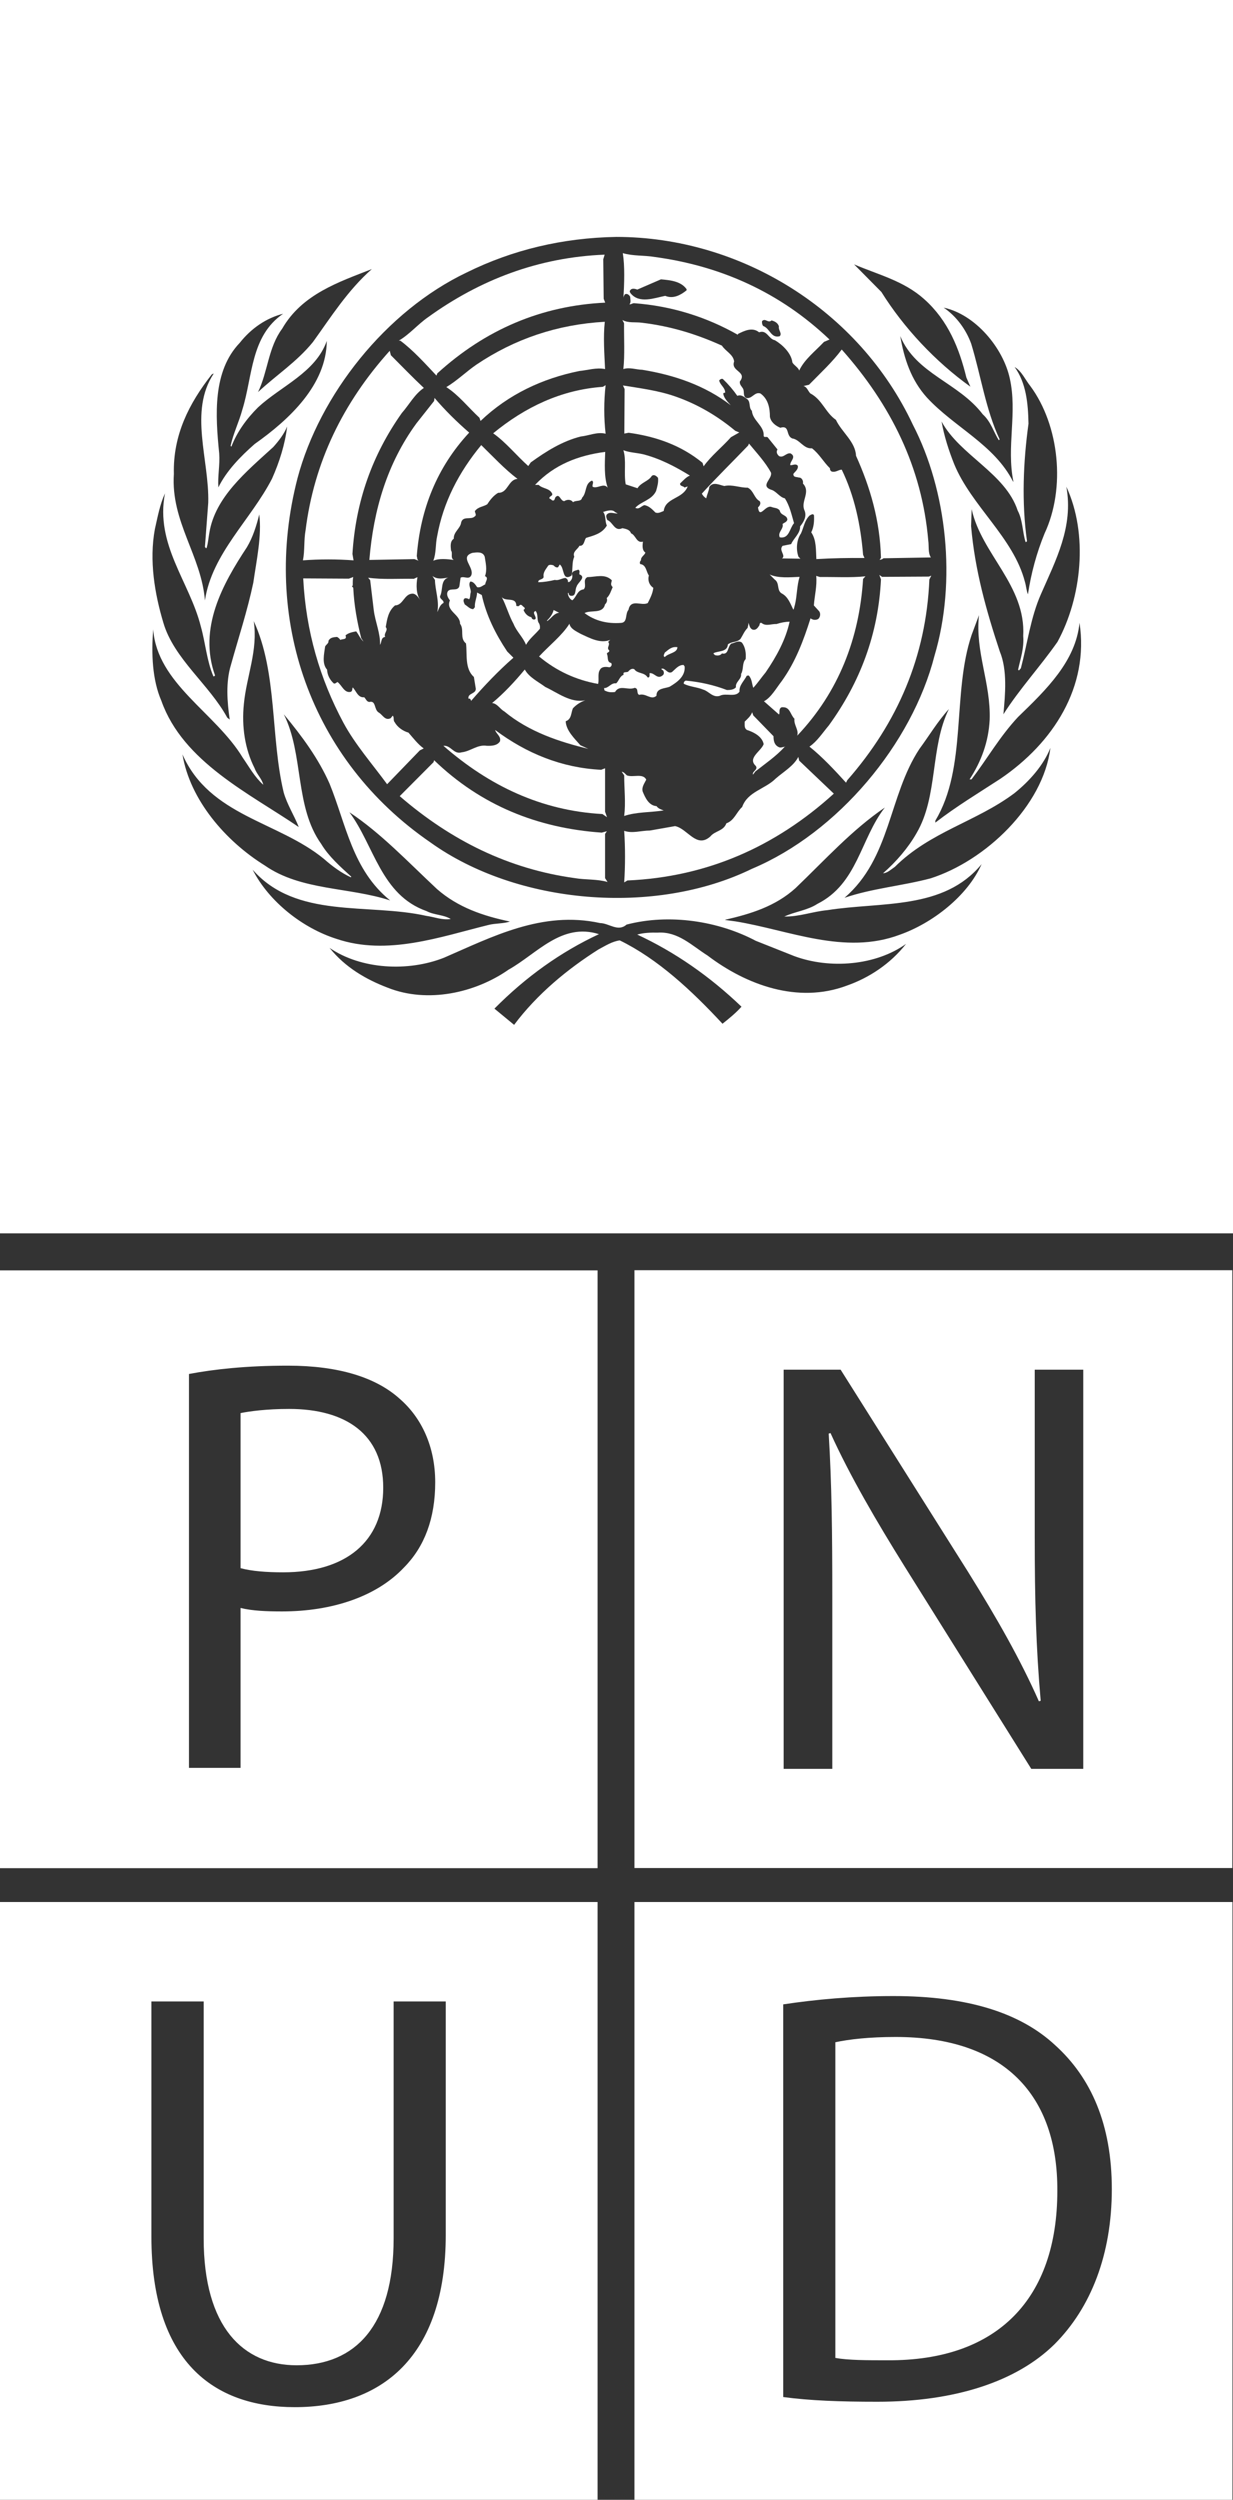 <?xml version="1.0" encoding="utf-8"?>
<!-- Generator: Adobe Illustrator 26.2.1, SVG Export Plug-In . SVG Version: 6.00 Build 0)  -->
<svg version="1.1" id="Layer_1" xmlns="http://www.w3.org/2000/svg" xmlns:xlink="http://www.w3.org/1999/xlink" x="0px" y="0px"
	 viewBox="0 0 88.93 180.23" style="enable-background:new 0 0 88.93 180.23;" xml:space="preserve">
<rect x="0" y="0" width="88.93" height="180.23" fill="#333333" stroke="none"/>
<style type="text/css">
	.st0{fill:#FFFFFF;}
</style>
<g>
	<g>
		<path class="st0" d="M0,134.69h43.1v-43.1H0V134.69z M13.63,99.06c1.8-0.34,4.14-0.6,7.13-0.6c3.68,0,6.36,0.85,8.07,2.39
			c1.58,1.37,2.56,3.46,2.56,6.02c0,2.6-0.77,4.65-2.26,6.15c-1.96,2.08-5.16,3.16-8.79,3.16c-1.11,0-2.14-0.04-2.99-0.25v11.53
			h-3.72V99.06z"/>
		<path class="st0" d="M27.64,107.26c0-3.85-2.69-5.68-6.79-5.68c-1.62,0-2.86,0.17-3.5,0.3v11.18c0.81,0.22,1.88,0.3,3.07,0.3
			C24.95,113.36,27.64,111.14,27.64,107.26z"/>
		<path class="st0" d="M88.88,91.58H45.76v43.1h43.12V91.58z M78.14,127.53h-3.76l-9.14-14.6c-2-3.21-3.93-6.5-5.34-9.61l-0.13,0.04
			c0.22,3.63,0.26,7.08,0.26,11.87v12.3h-3.51V98.75h4.11l9.18,14.56c2.1,3.37,3.8,6.36,5.12,9.35l0.13-0.04
			c-0.34-3.84-0.43-7.34-0.43-11.79V98.75h3.5V127.53z"/>
		<path class="st0" d="M0,180.23h43.1v-43.1H0V180.23z M10.93,144.3h3.76v17.08c0,6.41,2.86,9.15,6.7,9.15c4.22,0,7-2.82,7-9.15
			V144.3h3.76v16.83c0,8.83-4.66,12.42-10.89,12.42c-5.9,0-10.34-3.33-10.34-12.3V144.3z"/>
		<path class="st0" d="M76.26,157.96c0.04-6.87-3.8-11.1-11.66-11.1c-1.92,0-3.37,0.17-4.35,0.38V170c0.93,0.17,2.3,0.17,3.76,0.17
			C71.95,170.22,76.26,165.73,76.26,157.96z"/>
		<path class="st0" d="M45.76,180.23h43.13v-43.1H45.76V180.23z M56.49,144.51c2.31-0.35,5-0.6,7.95-0.6c5.34,0,9.14,1.2,11.66,3.54
			c2.6,2.35,4.09,5.72,4.09,10.38c0,4.69-1.49,8.54-4.14,11.19c-2.74,2.69-7.18,4.14-12.77,4.14c-2.69,0-4.87-0.08-6.79-0.34V144.51
			z"/>
		<path class="st0" d="M43.65,60.11l0.12-0.18l-0.37,0.1c-4.62-0.32-8.71-1.96-12.09-5.22l-0.04,0.14l-2.44,2.45
			c3.7,3.2,7.87,5.26,12.63,5.91c0.76,0.13,1.62,0.06,2.36,0.28l-0.18-0.28V60.11z"/>
		<path class="st0" d="M45.78,49.59c0.31,0.06,0.09,0.39,0.32,0.51c0.49-0.15,0.86,0.42,1.25,0.06c-0.02-0.56,0.61-0.51,0.95-0.65
			c0.54-0.32,1.14-0.75,1.08-1.46l-0.08-0.11c-0.37,0-0.56,0.28-0.83,0.51c-0.33,0.19-0.5-0.35-0.77-0.23
			c0.01,0.06,0.07,0.08,0.12,0.11c0.07,0.08,0.09,0.26,0,0.34c-0.41,0.37-0.6-0.18-0.97-0.14v0.14c0.01,0.08-0.03,0.21-0.14,0.17
			c-0.24-0.39-0.73-0.25-0.96-0.59c-0.16-0.08-0.3,0.02-0.4,0.12c-0.08,0.18-0.46-0.02-0.37,0.28c-0.29,0.11-0.33,0.43-0.54,0.62
			c-0.37-0.06-0.53,0.35-0.88,0.34c0.04,0.07,0,0.19,0.11,0.2c0.21,0.1,0.42,0.12,0.69,0.08C44.69,49.33,45.28,49.8,45.78,49.59z"/>
		<path class="st0" d="M26.7,41.83l0.26,2.18c0.11,0.84,0.48,1.65,0.45,2.48c0.13-0.18,0.05-0.53,0.37-0.57
			c-0.13-0.26,0.25-0.48,0.04-0.71c0.1-0.57,0.18-1.15,0.67-1.56c0.6-0.02,0.65-0.82,1.25-0.85c0.31-0.01,0.5,0.4,0.63,0.55
			c-0.38-0.46-0.36-1.22-0.26-1.74l-0.26,0.12c-1.1-0.02-2.25,0.07-3.3-0.08L26.7,41.83z"/>
		<path class="st0" d="M31.31,28.91l-1.28,1.62c-2.1,2.88-3.09,6.21-3.39,9.84l3.25-0.06l0.31,0.12c-0.13-0.08-0.1-0.23-0.14-0.34
			c0.26-3.38,1.45-6.39,3.78-8.9c-0.9-0.78-1.74-1.61-2.5-2.5L31.31,28.91z"/>
		<path class="st0" d="M54.02,31.98l-0.06,0.14c-1.09,1.14-2.29,2.31-3.34,3.47c0.07,0.14,0.19,0.27,0.32,0.34
			c0.05-0.29,0.2-0.54,0.22-0.83c0.28-0.39,0.71-0.14,1.08-0.06c0.57-0.13,1.1,0.13,1.69,0.12c0.43,0.21,0.46,0.76,0.86,0.97
			c0.11,0.15,0.02,0.33-0.12,0.45c0.12,0.89,0.54-0.24,1-0.02c0.19,0.07,0.43,0.05,0.57,0.25c0.07,0.37,0.52,0.3,0.55,0.65
			c-0.04,0.18-0.23,0.22-0.35,0.32c0.11,0.35-0.37,0.58-0.2,0.96c0.69,0.13,0.71-0.67,1.03-1.02c-0.18-0.62-0.31-1.24-0.66-1.79
			c-0.39-0.08-0.63-0.54-1.02-0.63c-0.76-0.3,0.12-0.77,0.02-1.22C55.21,33.33,54.57,32.65,54.02,31.98z"/>
		<path class="st0" d="M58.46,44.58c-0.5,1.58-1.08,3.14-2.08,4.53c-0.39,0.5-0.77,1.19-1.28,1.45l1.08,0.95
			c0.06-0.06,0.03-0.15,0.04-0.24c0-0.14,0.07-0.31,0.25-0.28c0.52-0.01,0.53,0.54,0.83,0.83c-0.06,0.45,0.33,0.8,0.2,1.22
			c2.99-3.15,4.48-7.02,4.75-11.3l0.17-0.19c-1.07,0.11-2.19,0.04-3.29,0.05l-0.26-0.08c0.07,0.72-0.12,1.42-0.17,2.13l0.39,0.43
			c0.11,0.17,0.07,0.42-0.08,0.55C58.84,44.72,58.63,44.71,58.46,44.58z"/>
		<path class="st0" d="M45.82,36.61c0.27,0.15,0.43-0.13,0.65-0.19c0.33,0.04,0.59,0.32,0.8,0.53c0.21,0.09,0.41-0.04,0.6-0.11
			c0.13-0.98,1.37-0.84,1.73-1.77l-0.23,0.08c-0.09-0.13-0.33-0.07-0.32-0.29c0.2-0.19,0.46-0.49,0.71-0.57
			c-1.07-0.66-2.17-1.23-3.38-1.54c-0.48-0.11-0.98-0.12-1.42-0.29c0.23,0.68,0.02,1.67,0.17,2.46l0.85,0.28
			c0.25-0.42,0.8-0.5,1.03-0.89c0.16-0.13,0.33,0,0.45,0.14c0.04,0.32-0.05,0.64-0.14,0.95C47.01,36.06,46.24,36.15,45.82,36.61z"/>
		<path class="st0" d="M54.31,55.85l0.17-0.23c0.71-0.56,1.48-1.08,2.11-1.77h0.08c-0.14-0.05-0.32,0.1-0.49,0.02
			c-0.33-0.15-0.39-0.45-0.39-0.79l-1.46-1.5l-0.08-0.23c-0.11,0.29-0.32,0.46-0.54,0.68c0.01,0.19-0.06,0.47,0.17,0.6
			c0.47,0.15,1.09,0.46,1.2,1.02c-0.19,0.52-1.19,1-0.57,1.57C54.71,55.5,54.22,55.61,54.31,55.85z"/>
		<path class="st0" d="M31.53,38.66c-0.13,0.57-0.06,1.23-0.28,1.77c0.41-0.19,1.02-0.12,1.48-0.06c-0.27-0.14-0.05-0.49-0.2-0.68
			c-0.03-0.3-0.08-0.66,0.2-0.85c-0.03-0.49,0.48-0.74,0.53-1.17c0.13-0.5,0.7-0.17,0.97-0.43c0.18-0.1,0.02-0.26,0.02-0.39
			c0.24-0.32,0.6-0.31,0.89-0.49c0.2-0.31,0.46-0.64,0.79-0.83c0.71,0.03,0.72-0.97,1.4-1c-0.93-0.7-1.8-1.64-2.62-2.44
			C33.09,34.05,31.97,36.21,31.53,38.66z"/>
		<path class="st0" d="M37.65,43.64c-0.12-0.06-0.13-0.05-0.23,0.06c-0.06,0-0.13,0.01-0.18-0.02c0-0.68-0.76-0.27-1.05-0.63
			c0.33,0.62,0.51,1.32,0.85,1.93c0.21,0.54,0.69,0.97,0.9,1.51c0.23-0.43,0.68-0.77,1-1.16c0.02-0.18-0.01-0.33-0.11-0.46
			c-0.11-0.25-0.01-0.6-0.2-0.82c-0.31,0.11,0.11,0.42-0.02,0.59c-0.13,0.08-0.27-0.02-0.28-0.14c-0.27-0.05-0.49-0.29-0.57-0.53
			C37.99,43.82,37.71,43.76,37.65,43.64z"/>
		<path class="st0" d="M34.36,26.29c-0.74,0.51-1.41,1.17-2.17,1.62c0.88,0.56,1.6,1.48,2.39,2.21l0.08,0.23
			c2.02-1.93,4.47-3.06,7.11-3.6c0.63-0.06,1.25-0.27,1.87-0.14c-0.05-1.13-0.14-2.3-0.02-3.41C40.19,23.39,37.11,24.44,34.36,26.29
			z"/>
		<path class="st0" d="M30.56,53.96c-0.4-0.28-0.76-0.75-1.1-1.14c-0.39-0.11-0.79-0.38-1-0.76c-0.12-0.13-0.01-0.37-0.14-0.46
			l-0.14,0.18c-0.41,0.2-0.57-0.23-0.85-0.4c-0.37-0.2-0.19-0.9-0.69-0.77c-0.19-0.01-0.25-0.22-0.37-0.34
			c-0.46,0.05-0.58-0.46-0.83-0.71c-0.05,0.11,0,0.25-0.14,0.32c-0.47,0.11-0.64-0.48-0.96-0.71c-0.08,0.04-0.14,0.13-0.26,0.11
			c-0.28-0.25-0.47-0.6-0.49-1c-0.39-0.44-0.21-1.14-0.14-1.67c0.07-0.14,0.27-0.23,0.24-0.4c0.11-0.25,0.37-0.27,0.62-0.29
			c0.1,0.05,0.19,0.14,0.24,0.22c0.15-0.1,0.5,0.01,0.37-0.33c0.2-0.18,0.5-0.24,0.77-0.29c0.19,0.24,0.28,0.51,0.53,0.74L26.05,46
			c-0.29-1.16-0.51-2.35-0.57-3.6c0.01-0.07-0.16-0.1-0.06-0.18l0.02,0.04c0.01-0.26-0.01-0.49,0.04-0.66l-0.32,0.12l-3.29-0.02
			c0.19,3.79,1.2,7.24,2.9,10.41c0.84,1.56,2.08,2.97,3.15,4.43l2.36-2.44L30.56,53.96z"/>
		<path class="st0" d="M43.14,49.31c0.08-0.32-0.05-0.73,0.12-1c0.12-0.26,0.44-0.25,0.68-0.2c0.14-0.01,0.23-0.19,0.14-0.31
			c-0.34-0.07-0.19-0.45-0.31-0.66c0.01-0.12,0.21-0.1,0.17-0.25c-0.24-0.19,0.12-0.4-0.08-0.61c0.06-0.04,0.1-0.11,0.16-0.15
			c-0.72,0.3-1.48-0.13-2.12-0.42c-0.31-0.18-0.76-0.36-0.83-0.74c-0.51,0.83-1.48,1.59-2.19,2.36
			C40.14,48.38,41.56,49.03,43.14,49.31z"/>
		<path class="st0" d="M33.22,41.65l-0.09,0.63c-0.14,0.37-0.6,0.09-0.82,0.34c-0.15,0.24,0.01,0.49,0.14,0.67
			c-0.33,0.76,0.75,1,0.73,1.68c0.33,0.43-0.05,1.04,0.43,1.42c0.1,0.77-0.11,1.81,0.57,2.42l0.12,0.74
			c0.14,0.51-0.6,0.38-0.51,0.83c0.14-0.07,0.18,0.12,0.19,0.17v-0.02c0.91-1.05,1.97-2.17,3.05-3.11l-0.45-0.45
			c-0.84-1.26-1.51-2.6-1.83-4.07l-0.34-0.18c-0.01,0.38-0.19,0.68-0.16,1.06l-0.12,0.14c-0.25-0.01-0.4-0.21-0.61-0.34
			c-0.05-0.13-0.18-0.34,0.02-0.45c0.12-0.01,0.2,0.02,0.29,0.08c0.11-0.13,0.06-0.32,0.12-0.49c0.04-0.28-0.21-0.54-0.03-0.79
			c0.22-0.02,0.39,0.25,0.49,0.4c0.23,0.07,0.4-0.12,0.59-0.2c0-0.2,0.28-0.47-0.02-0.59c0.17-0.46,0.05-0.95-0.02-1.4
			c-0.13-0.39-0.57-0.32-0.89-0.28c-0.96,0.31,0.16,1.03-0.08,1.62C33.82,41.83,33.47,41.51,33.22,41.65z"/>
		<path class="st0" d="M53.45,48.59c0.05,0.39-0.43,0.57-0.37,0.96c-0.15,0.18-0.42,0.2-0.65,0.2c-0.94-0.36-1.92-0.58-2.97-0.68
			c-0.1,0.04-0.16,0.12-0.14,0.23c0.43,0.22,0.95,0.23,1.4,0.42c0.4,0.11,0.68,0.6,1.19,0.45c0.43-0.24,1.14,0.14,1.43-0.31
			c-0.05-0.44,0.33-0.76,0.52-1.14L54,48.7c0.24,0.25,0.23,0.62,0.33,0.89c0.33-0.36,0.59-0.75,0.89-1.11
			c0.78-1.14,1.45-2.36,1.73-3.66c-0.32,0.01-0.64,0.07-0.94,0.17c-0.34-0.02-0.76,0.18-1.06-0.06c-0.11-0.09-0.18,0.05-0.17,0.14
			c-0.12,0.18-0.24,0.4-0.51,0.32c-0.21-0.1-0.21-0.32-0.29-0.49c0.01,0.13-0.04,0.25-0.06,0.37c-0.25,0.26-0.33,0.51-0.51,0.79
			c-0.25,0.27-0.65,0.18-0.91,0.4c-0.05,0.57-0.68,0.45-1.03,0.63c-0.03,0.07,0.06,0.08,0.09,0.14c0.17,0.05,0.39,0.05,0.51-0.12
			c0.5,0.13,0.39-0.5,0.68-0.71c0.25-0.04,0.49-0.25,0.75-0.08c0.26,0.32,0.32,0.78,0.28,1.2C53.51,47.8,53.65,48.26,53.45,48.59z"
			/>
		<path class="st0" d="M31.99,43.47c0.04-0.21-0.29-0.27-0.25-0.49c0.23-0.44,0.01-1.15,0.59-1.34c-0.41,0.07-0.78,0.15-1.14-0.11
			l0.18,0.28c0.02,0.78,0.33,1.53,0.17,2.32C31.66,43.92,31.7,43.62,31.99,43.47z"/>
		<path class="st0" d="M43.36,55.5c-2.88-0.14-5.41-1.2-7.65-2.87c0.07,0.28,0.45,0.46,0.35,0.82c-0.2,0.32-0.62,0.33-0.95,0.32
			c-0.67-0.11-1.17,0.4-1.81,0.47c-0.58,0.18-0.78-0.53-1.32-0.47c3.3,2.88,7.06,4.68,11.47,4.92l0.33,0.23l-0.14-0.4v-3.13
			L43.36,55.5z"/>
		<path class="st0" d="M40.33,44.18l-0.4-0.2c-0.07,0.3-0.27,0.56-0.49,0.77l0.04,0.02C39.76,44.58,39.96,44.21,40.33,44.18z"/>
		<path class="st0" d="M41.32,51.07c0.26-0.28,0.56-0.46,0.89-0.58c-1.05,0.21-1.98-0.54-2.88-0.96c-0.51-0.38-1.17-0.69-1.48-1.26
			c-0.7,0.85-1.53,1.74-2.36,2.42c0.37,0.02,0.57,0.43,0.88,0.6c1.78,1.48,4,2.2,6.06,2.7l-0.57-0.26
			c-0.43-0.49-1.03-1.06-1.06-1.73C41.23,51.86,41.18,51.39,41.32,51.07z"/>
		<path class="st0" d="M43.65,32.58c-1.91,0.25-3.66,0.9-5.06,2.38h0.26c0.28,0.28,0.75,0.22,0.96,0.6c0.11,0.21-0.2,0.19-0.19,0.37
			c0.06,0.05,0.14,0.06,0.19,0.14c0.22,0.08,0.18-0.13,0.26-0.23c0.3-0.3,0.34,0.29,0.63,0.29c0.2-0.13,0.48-0.14,0.63,0.08
			c0.19-0.17,0.59-0.01,0.65-0.32c0.37-0.39,0.17-1,0.71-1.24c0.19,0.11-0.01,0.28,0.06,0.45c0.37,0.15,0.78-0.31,1.08,0.06
			C43.56,34.39,43.62,33.43,43.65,32.58z"/>
		<path class="st0" d="M43.77,37.89c-0.35,0.59-0.95,0.72-1.5,0.89c-0.15,0.19-0.12,0.6-0.48,0.57c-0.12,0.26-0.52,0.42-0.37,0.79
			c-0.19,0.4-0.09,0.93-0.2,1.36c-0.7,0.44-0.49-0.58-0.85-0.8l-0.12,0.2c-0.14,0.04-0.24-0.05-0.33-0.14
			c-0.11-0.04-0.29-0.07-0.38,0.02c-0.16,0.26-0.39,0.47-0.33,0.83c-0.07,0.21-0.43,0.14-0.38,0.37c0.39-0.01,0.82-0.08,1.19-0.17
			c0.27,0.07,0.5-0.13,0.77-0.14c0.09,0.05,0.2,0.14,0.17,0.29h0.1c0.19-0.14,0.27-0.36,0.19-0.57c0.02-0.25,0.3-0.25,0.46-0.32
			c0.15,0.07,0.06,0.23,0.08,0.34c0.53,0.2-0.13,0.59-0.2,0.88c-0.14,0.23,0,0.74-0.45,0.66c-0.08-0.02-0.14-0.11-0.12-0.2h-0.06
			c-0.01,0.19,0.13,0.45,0.32,0.53c0.33-0.27,0.34-0.73,0.82-0.79c0.25-0.26-0.11-0.66,0.26-0.88c0.62-0.01,1.28-0.27,1.77,0.23
			c-0.04,0.21-0.12,0.31,0.06,0.49c-0.12,0.27-0.2,0.57-0.43,0.79c0.06,0.15,0.01,0.34-0.12,0.45c-0.17,0.72-1,0.38-1.48,0.63
			c0.75,0.57,1.65,0.78,2.62,0.71c0.51-0.02,0.29-0.65,0.55-0.94c0.16-0.83,0.93-0.26,1.39-0.49c0.18-0.36,0.36-0.7,0.4-1.1
			c-0.29-0.19-0.42-0.54-0.32-0.89c-0.2-0.27-0.18-0.77-0.62-0.82c-0.07-0.1-0.01-0.21,0.05-0.28c-0.01-0.26,0.25-0.34,0.32-0.55
			c-0.27-0.18-0.2-0.57-0.18-0.79c-0.47,0.13-0.51-0.47-0.86-0.6c-0.08-0.27-0.38-0.32-0.62-0.37c-0.57,0.27-0.67-0.43-1.09-0.59
			c-0.05-0.13-0.14-0.32,0-0.43c0.22-0.18,0.5-0.02,0.75-0.04l-0.2-0.11c-0.19-0.21-0.6-0.08-0.85,0
			C43.72,37.17,43.62,37.59,43.77,37.89z"/>
		<path class="st0" d="M43.48,27.89c-3.01,0.21-5.62,1.47-7.91,3.35c0.9,0.63,1.71,1.63,2.53,2.36c0.06-0.08,0.12-0.17,0.18-0.26
			c1.12-0.81,2.29-1.54,3.61-1.87c0.59-0.06,1.17-0.35,1.79-0.2c-0.13-1.12-0.13-2.35,0-3.5L43.48,27.89z"/>
		<path class="st0" d="M44.96,26.61c0.45-0.15,0.91,0.04,1.36,0.05c2.33,0.38,4.52,1.13,6.39,2.56c-0.22-0.24-0.5-0.51-0.55-0.85
			c0.04-0.05,0.09-0.06,0.14-0.05c0.02-0.37-0.37-0.56-0.43-0.89c0.06-0.07,0.14-0.14,0.26-0.11c0.4,0.38,0.75,0.79,1.05,1.22
			c0.26-0.11,0.47,0.06,0.66,0.2c0.34,0.2,0.13,0.64,0.39,0.88c0.05,0.7,0.9,1.09,0.85,1.79c0.01,0.17,0.21,0.04,0.29,0.12
			l0.71,0.88c-0.13,0.17-0.02,0.37,0.12,0.48c0.32,0.14,0.5-0.26,0.82-0.2c0.46,0.26-0.07,0.57-0.02,0.85
			c0.18,0.01,0.4-0.14,0.54,0.04c0.06,0.26-0.21,0.43-0.32,0.59c0,0.26,0.21,0.2,0.4,0.26c0.21-0.01,0.34,0.25,0.29,0.43
			c0.59,0.62-0.18,1.28,0.11,1.93c0.19,0.43-0.05,0.84-0.31,1.16c0.01,0.52-0.46,0.84-0.65,1.28l-0.61,0.12
			c-0.32,0.32,0.27,0.71-0.05,0.91l1.33,0.02l-0.14-0.14c-0.19-0.52-0.14-1.22,0.18-1.68c0.2-0.43,0.25-0.94,0.63-1.3
			c0.08-0.02,0.24-0.18,0.31,0c0.02,0.4-0.01,0.86-0.2,1.22c0.38,0.55,0.33,1.26,0.37,1.93c1.17-0.07,2.32-0.09,3.47-0.08L62.25,40
			c-0.18-2.19-0.63-4.27-1.54-6.14C60.46,33.87,60.29,34.07,60,34c-0.09-0.03-0.15-0.13-0.14-0.24c-0.47-0.45-0.77-1.04-1.3-1.44
			c-0.6,0.06-0.88-0.64-1.42-0.71c-0.49-0.2-0.15-0.98-0.86-0.77c-0.34-0.14-0.68-0.4-0.75-0.79c0-0.62-0.12-1.28-0.68-1.68
			c-0.43-0.15-0.61,0.42-1.03,0.32c-0.24-0.12-0.13-0.43-0.21-0.63c-0.08-0.18-0.28-0.31-0.25-0.55c0.56-0.74-0.68-0.72-0.41-1.45
			c-0.07-0.52-0.61-0.72-0.88-1.14c-1.84-0.83-3.68-1.4-5.76-1.65c-0.51-0.07-0.98,0.04-1.42-0.2l0.12,0.23
			C45,24.4,45.07,25.58,44.96,26.61z"/>
		<path class="st0" d="M25.5,40.4l-0.08-0.46c0.23-3.78,1.43-7.15,3.56-10.16c0.53-0.6,0.92-1.36,1.59-1.81
			c-0.77-0.72-1.58-1.56-2.38-2.36l-0.08-0.32c-3.38,3.76-5.46,8.05-6.07,12.94c-0.13,0.71-0.05,1.45-0.19,2.17
			C23.02,40.31,24.32,40.31,25.5,40.4z"/>
		<path class="st0" d="M0,0v88.92h88.93V0H0z M76.27,46.28c-1.24,1.77-2.75,3.41-3.9,5.22c0.13-1.42,0.3-3.18-0.26-4.53
			c-0.96-2.9-1.8-5.86-2.07-9.04l0.04-1.22c0.72,3.26,3.92,5.5,3.72,9.15c0.07,0.89-0.2,1.63-0.37,2.42l0.06,0.06l0.14-0.16
			c0.47-1.79,0.71-3.68,1.45-5.35c1.05-2.41,2.36-4.84,1.83-7.74C78.5,38.51,78.02,43.08,76.27,46.28z M74.31,27.83
			c2.1,2.84,2.56,7.37,1.03,10.63c-0.57,1.39-0.97,2.86-1.2,4.39c-0.11-0.26-0.13-0.62-0.22-0.91c-0.83-3.19-3.86-5.46-5.1-8.48
			c-0.39-0.98-0.72-2-0.91-3.07c1.33,2.45,4.6,3.72,5.49,6.42c0.37,0.69,0.34,1.54,0.57,2.27c0.05,0,0.1-0.03,0.1-0.08
			c-0.39-2.78-0.27-5.7,0.11-8.45c-0.03-1.49-0.17-2.94-1-4.09C73.7,26.77,73.94,27.37,74.31,27.83z M72.83,27.28
			c0.56,2.49-0.25,4.92,0.26,7.43l-0.02,0.02c-1.35-2.67-4.23-3.92-6.21-6.06c-1.15-1.27-1.65-2.81-1.93-4.44
			c1.14,2.74,4.2,3.34,5.95,5.64c0.59,0.53,0.78,1.27,1.16,1.87l0.06-0.06c-1.01-2.16-1.35-4.59-2.05-6.89
			c-0.36-1-1.05-1.98-1.99-2.61C70.35,22.67,72.35,25.08,72.83,27.28z M66.66,21.57c1.74,1.55,2.53,3.57,3.04,5.65l0.29,0.66
			c-2.53-1.81-4.81-4.25-6.42-6.83l-1.97-1.99C63.32,19.8,65.18,20.24,66.66,21.57z M33.67,19.64c3.28-1.62,6.88-2.49,10.79-2.56
			c8.95,0.01,17.49,5.26,21.38,13.54C68.3,35.37,69,41.91,67.4,47.28c-1.62,6.34-6.96,12.75-13.17,15.36
			c-7.01,3.42-16.94,2.57-23.18-1.9c-8.66-5.94-12.21-16.16-9.59-26.27C23.05,28.48,27.82,22.42,33.67,19.64z M26.82,19.4
			c-1.74,1.53-2.95,3.46-4.25,5.26c-1.16,1.43-2.64,2.38-3.96,3.61c0.71-1.47,0.74-3.23,1.74-4.57
			C21.79,21.2,24.45,20.33,26.82,19.4z M17.29,24.72c0.84-1.06,1.92-1.79,3.13-2.1c-2.35,1.61-2.19,4.51-2.94,6.91
			c-0.24,0.89-0.65,1.71-0.85,2.62l0.06,0.05c0.39-1.03,1.08-2,1.93-2.84c1.67-1.54,4.14-2.5,4.95-4.78
			c-0.03,3.16-2.68,5.65-5.2,7.43c-1.04,0.91-2.05,1.96-2.62,3.13c-0.06-0.79,0.12-1.6,0.06-2.45
			C15.53,29.93,15.33,26.77,17.29,24.72z M12.54,34.17c-0.07-2.8,1.09-5.08,2.73-7.17c0.05-0.02,0.08-0.07,0.14-0.06
			c-1.8,2.74-0.31,6.19-0.39,9.3l-0.24,3.19c0.04,0.02,0.04,0.12,0.12,0.08c0.11-0.35,0.13-0.73,0.2-1.1
			c0.42-2.57,2.66-4.4,4.61-6.18c0.41-0.46,0.78-0.94,1-1.48c-0.15,1.28-0.56,2.57-1.09,3.76c-1.52,2.96-4.33,5.39-4.84,8.78
			C14.52,40.05,12.31,37.62,12.54,34.17z M11.17,38.15c0.2-0.88,0.36-1.78,0.73-2.58c-0.72,3.7,1.77,6.37,2.58,9.58
			c0.34,1.2,0.43,2.49,0.91,3.61c0.05,0.02,0.08-0.02,0.12-0.06c-1.22-3.41,0.54-6.58,2.3-9.25c0.43-0.72,0.68-1.53,0.89-2.36
			c0.19,1.54-0.2,3.32-0.43,4.92c-0.43,2.04-1.07,3.97-1.62,5.95c-0.37,1.23-0.27,2.63-0.08,3.92l-0.18-0.14
			c-1.29-2.38-3.85-4.24-4.61-6.85C11.16,42.82,10.75,40.42,11.17,38.15z M11.05,45.38c0.29,3.92,4.5,6,6.46,9.25
			c0.46,0.66,0.86,1.4,1.48,1.95c-0.09-0.42-0.48-0.77-0.63-1.2c-0.69-1.36-0.94-2.99-0.77-4.63c0.19-2,1.03-3.87,0.71-5.97
			c1.72,3.71,1.2,8.33,2.16,12.35c0.25,0.88,0.76,1.66,1.09,2.5c-3.53-2.41-8.35-4.69-9.91-9.1C10.98,49.01,10.91,47.12,11.05,45.38
			z M13.16,54.39c1.97,4.46,6.9,4.82,10.21,7.54c0.6,0.53,1.24,1,1.93,1.32l0.04-0.04c-0.76-0.69-1.64-1.47-2.17-2.36
			c-1.93-2.69-1.25-6.46-2.7-9.35c1.32,1.58,2.51,3.21,3.3,5c1.19,2.92,1.64,6.21,4.37,8.42c-2.96-0.97-6.43-0.7-9.04-2.52
			C16.25,60.63,13.7,57.66,13.16,54.39z M18.22,62.7c3.15,3.59,8.31,2.39,12.52,3.33c0.59,0.08,1.14,0.32,1.77,0.23
			c-0.5-0.32-1.2-0.28-1.74-0.57c-3.3-1.16-3.78-4.73-5.57-7.13c2.29,1.52,4.21,3.57,6.32,5.54c1.52,1.33,3.34,1.94,5.26,2.34
			c-0.46,0.16-1.07,0.12-1.56,0.25c-3.45,0.85-7.29,2.24-10.95,1C21.87,66.93,19.42,65.05,18.22,62.7z M61.08,71.06
			c-3.55,1.33-7.27-0.06-10.05-2.17c-1.13-0.71-2.12-1.74-3.58-1.65c-0.53-0.01-1.04,0.01-1.49,0.14c2.71,1.26,5.21,2.99,7.52,5.2
			c-0.39,0.44-0.89,0.85-1.37,1.23c-2.21-2.38-4.66-4.67-7.41-6.01c-0.54,0.07-1.04,0.39-1.53,0.65c-2.23,1.41-4.43,3.22-6.09,5.44
			l-1.42-1.17c2.28-2.3,4.79-4.09,7.54-5.37c-2.7-0.85-4.47,1.41-6.52,2.56c-2.39,1.67-5.83,2.45-8.72,1.3
			c-1.55-0.59-3.06-1.46-4.19-2.87c2.28,1.56,5.67,1.73,8.25,0.71c3.47-1.5,7.08-3.41,11.26-2.5c0.65,0.01,1.29,0.66,1.91,0.11
			c3.11-0.81,6.64-0.25,9.32,1.17l2.77,1.1c2.56,0.95,5.88,0.69,8.07-0.88C64.22,69.49,62.68,70.5,61.08,71.06z M64.9,67.39
			c-3.99,1.5-8.01-0.34-11.85-0.96l-0.74-0.1v-0.02c1.83-0.42,3.61-0.96,5.07-2.28c2.15-2.06,4.05-4.18,6.44-5.81
			c-1.77,2.27-1.96,5.49-4.87,6.95c-0.72,0.47-1.64,0.56-2.38,0.91c1.07,0.02,2.04-0.36,3.1-0.46c3.91-0.62,8.39,0.01,11.13-3.32
			C69.77,64.63,67.22,66.57,64.9,67.39z M67.11,63.33c-2.04,0.54-4.22,0.72-6.2,1.4c3.35-2.88,3.17-7.34,5.4-10.73
			c0.71-0.96,1.3-1.97,2.13-2.88c-1.36,2.74-0.77,6.28-2.33,8.94c-0.6,1.06-1.47,2.07-2.42,2.9c0.31-0.01,0.58-0.28,0.85-0.46
			c2.55-2.54,5.87-3.25,8.62-5.31c1.1-0.88,2.11-2.03,2.6-3.27C75.24,58.12,71.06,62.07,67.11,63.33z M72.15,56.15
			c-1.58,1.03-3.18,1.99-4.69,3.16v-0.14c2.32-3.86,1.19-9.16,2.62-13.4l0.53-1.42c-0.29,2.64,0.86,4.88,0.77,7.54
			c-0.08,1.6-0.61,3.02-1.45,4.3h0.14c1.14-1.49,2.03-3.08,3.36-4.5c2.06-1.99,4.16-4.03,4.43-6.79
			C78.56,49.51,75.98,53.55,72.15,56.15z"/>
		<path class="st0" d="M31.48,27.08l0.06-0.16c3.46-3.15,7.49-4.88,12.11-5.1l-0.11-0.28l-0.03-2.85l0.1-0.33
			c-4.77,0.19-9,1.81-12.75,4.52c-0.72,0.5-1.36,1.26-2.1,1.68h0.11C29.79,25.24,30.68,26.23,31.48,27.08z"/>
		<path class="st0" d="M44.96,21.51c0-0.11,0.05-0.2,0.11-0.29c0.16-0.09,0.31,0.05,0.38,0.17c0.01,0.17,0.08,0.45-0.06,0.55
			c0.14,0.02,0.21-0.08,0.34-0.08c2.72,0.2,5.24,1,7.49,2.28v-0.06c0.46-0.23,1.05-0.52,1.53-0.12c0.57-0.21,0.68,0.49,1.14,0.57
			c0.56,0.33,1.19,0.95,1.26,1.6c0.11,0.21,0.44,0.37,0.49,0.59c0.38-0.81,1.14-1.38,1.79-2.07l0.4-0.17
			c-3.58-3.41-7.84-5.3-12.59-5.95c-0.76-0.13-1.59-0.06-2.32-0.28C45.07,19.18,45.03,20.46,44.96,21.51z M55.65,23.1
			c0.24,0.07,0.45,0.18,0.53,0.43c-0.06,0.27,0.25,0.5,0.06,0.71c-0.64,0.17-0.7-0.56-1.2-0.74c-0.07-0.09-0.09-0.21-0.08-0.34
			C55.19,22.89,55.4,23.34,55.65,23.1z M45.45,20.94c0.1-0.19,0.37-0.12,0.51-0.06l1.71-0.74c0.69,0.06,1.45,0.14,1.85,0.71v0.08
			c-0.43,0.35-0.97,0.64-1.54,0.4c-0.78,0.15-1.88,0.6-2.51-0.2C45.45,21.08,45.38,21,45.45,20.94z"/>
		<path class="st0" d="M48.75,28.6c-1.2-0.43-2.52-0.6-3.82-0.81l0.12,0.26l-0.02,3.21l0.31-0.06c1.97,0.27,3.78,0.9,5.33,2.17
			l0.08,0.25c0.53-0.75,1.34-1.39,1.97-2.1l0.6-0.34l-0.29-0.12C51.72,29.97,50.29,29.14,48.75,28.6z"/>
		<path class="st0" d="M57.58,54.57c-0.33,0.65-1.07,1.07-1.63,1.56c-0.77,0.77-2.03,0.94-2.42,2.05c-0.42,0.38-0.56,0.97-1.14,1.18
			c-0.21,0.57-0.82,0.53-1.16,0.95c-1,0.89-1.64-0.57-2.54-0.75l-1.82,0.32c-0.63,0-1.26,0.23-1.85,0.02c0.08,1.21,0.08,2.51,0,3.72
			l0.23-0.14c5.72-0.25,10.66-2.42,14.89-6.26l-2.5-2.38L57.58,54.57z"/>
		<path class="st0" d="M45.02,58.83c0.88-0.3,1.9-0.25,2.85-0.4c-0.19-0.07-0.38-0.12-0.52-0.31c-0.56-0.04-0.82-0.62-1-1.06
			c-0.08-0.32,0.13-0.58,0.26-0.85c-0.24-0.49-0.97-0.13-1.4-0.31c-0.12-0.1-0.2-0.24-0.37-0.26l0.18,0.26
			C45.02,56.88,45.14,57.87,45.02,58.83z"/>
		<path class="st0" d="M47.95,47.37c0.29-0.3,0.89-0.28,0.91-0.71c-0.42-0.06-0.63,0.17-0.91,0.39
			C47.92,47.15,47.79,47.31,47.95,47.37z"/>
		<path class="st0" d="M55.51,41.42l0.37,0.37c0.37,0.25,0.12,0.78,0.51,1c0.46,0.24,0.63,0.77,0.83,1.17
			c0.07-0.11,0.07-0.24,0.11-0.34c0.16-0.65,0.14-1.39,0.34-2.03C56.95,41.62,56.14,41.7,55.51,41.42z"/>
		<path class="st0" d="M63.62,41.59l-0.2-0.14l0.12,0.32c-0.19,3.95-1.51,7.43-3.76,10.53c-0.44,0.52-0.85,1.16-1.4,1.53
			c0.9,0.71,1.9,1.78,2.64,2.6l0.09-0.18c3.63-4.14,5.69-8.93,5.92-14.47l0.14-0.28L67,41.57L63.62,41.59z"/>
		<path class="st0" d="M57.95,27.83c0.25,0.06,0.32,0.35,0.49,0.53c0.87,0.46,1.09,1.39,1.85,1.91c0.42,0.89,1.41,1.58,1.45,2.59
			c1.03,2.28,1.73,4.68,1.8,7.36l-0.1,0.14c0.11,0,0.21-0.05,0.28-0.11l3.42-0.06c-0.22-0.33-0.13-0.82-0.19-1.22
			c-0.45-5.27-2.7-9.79-6.24-13.77c-0.65,0.88-1.54,1.7-2.36,2.54L57.95,27.83z"/>
	</g>
</g>
</svg>
